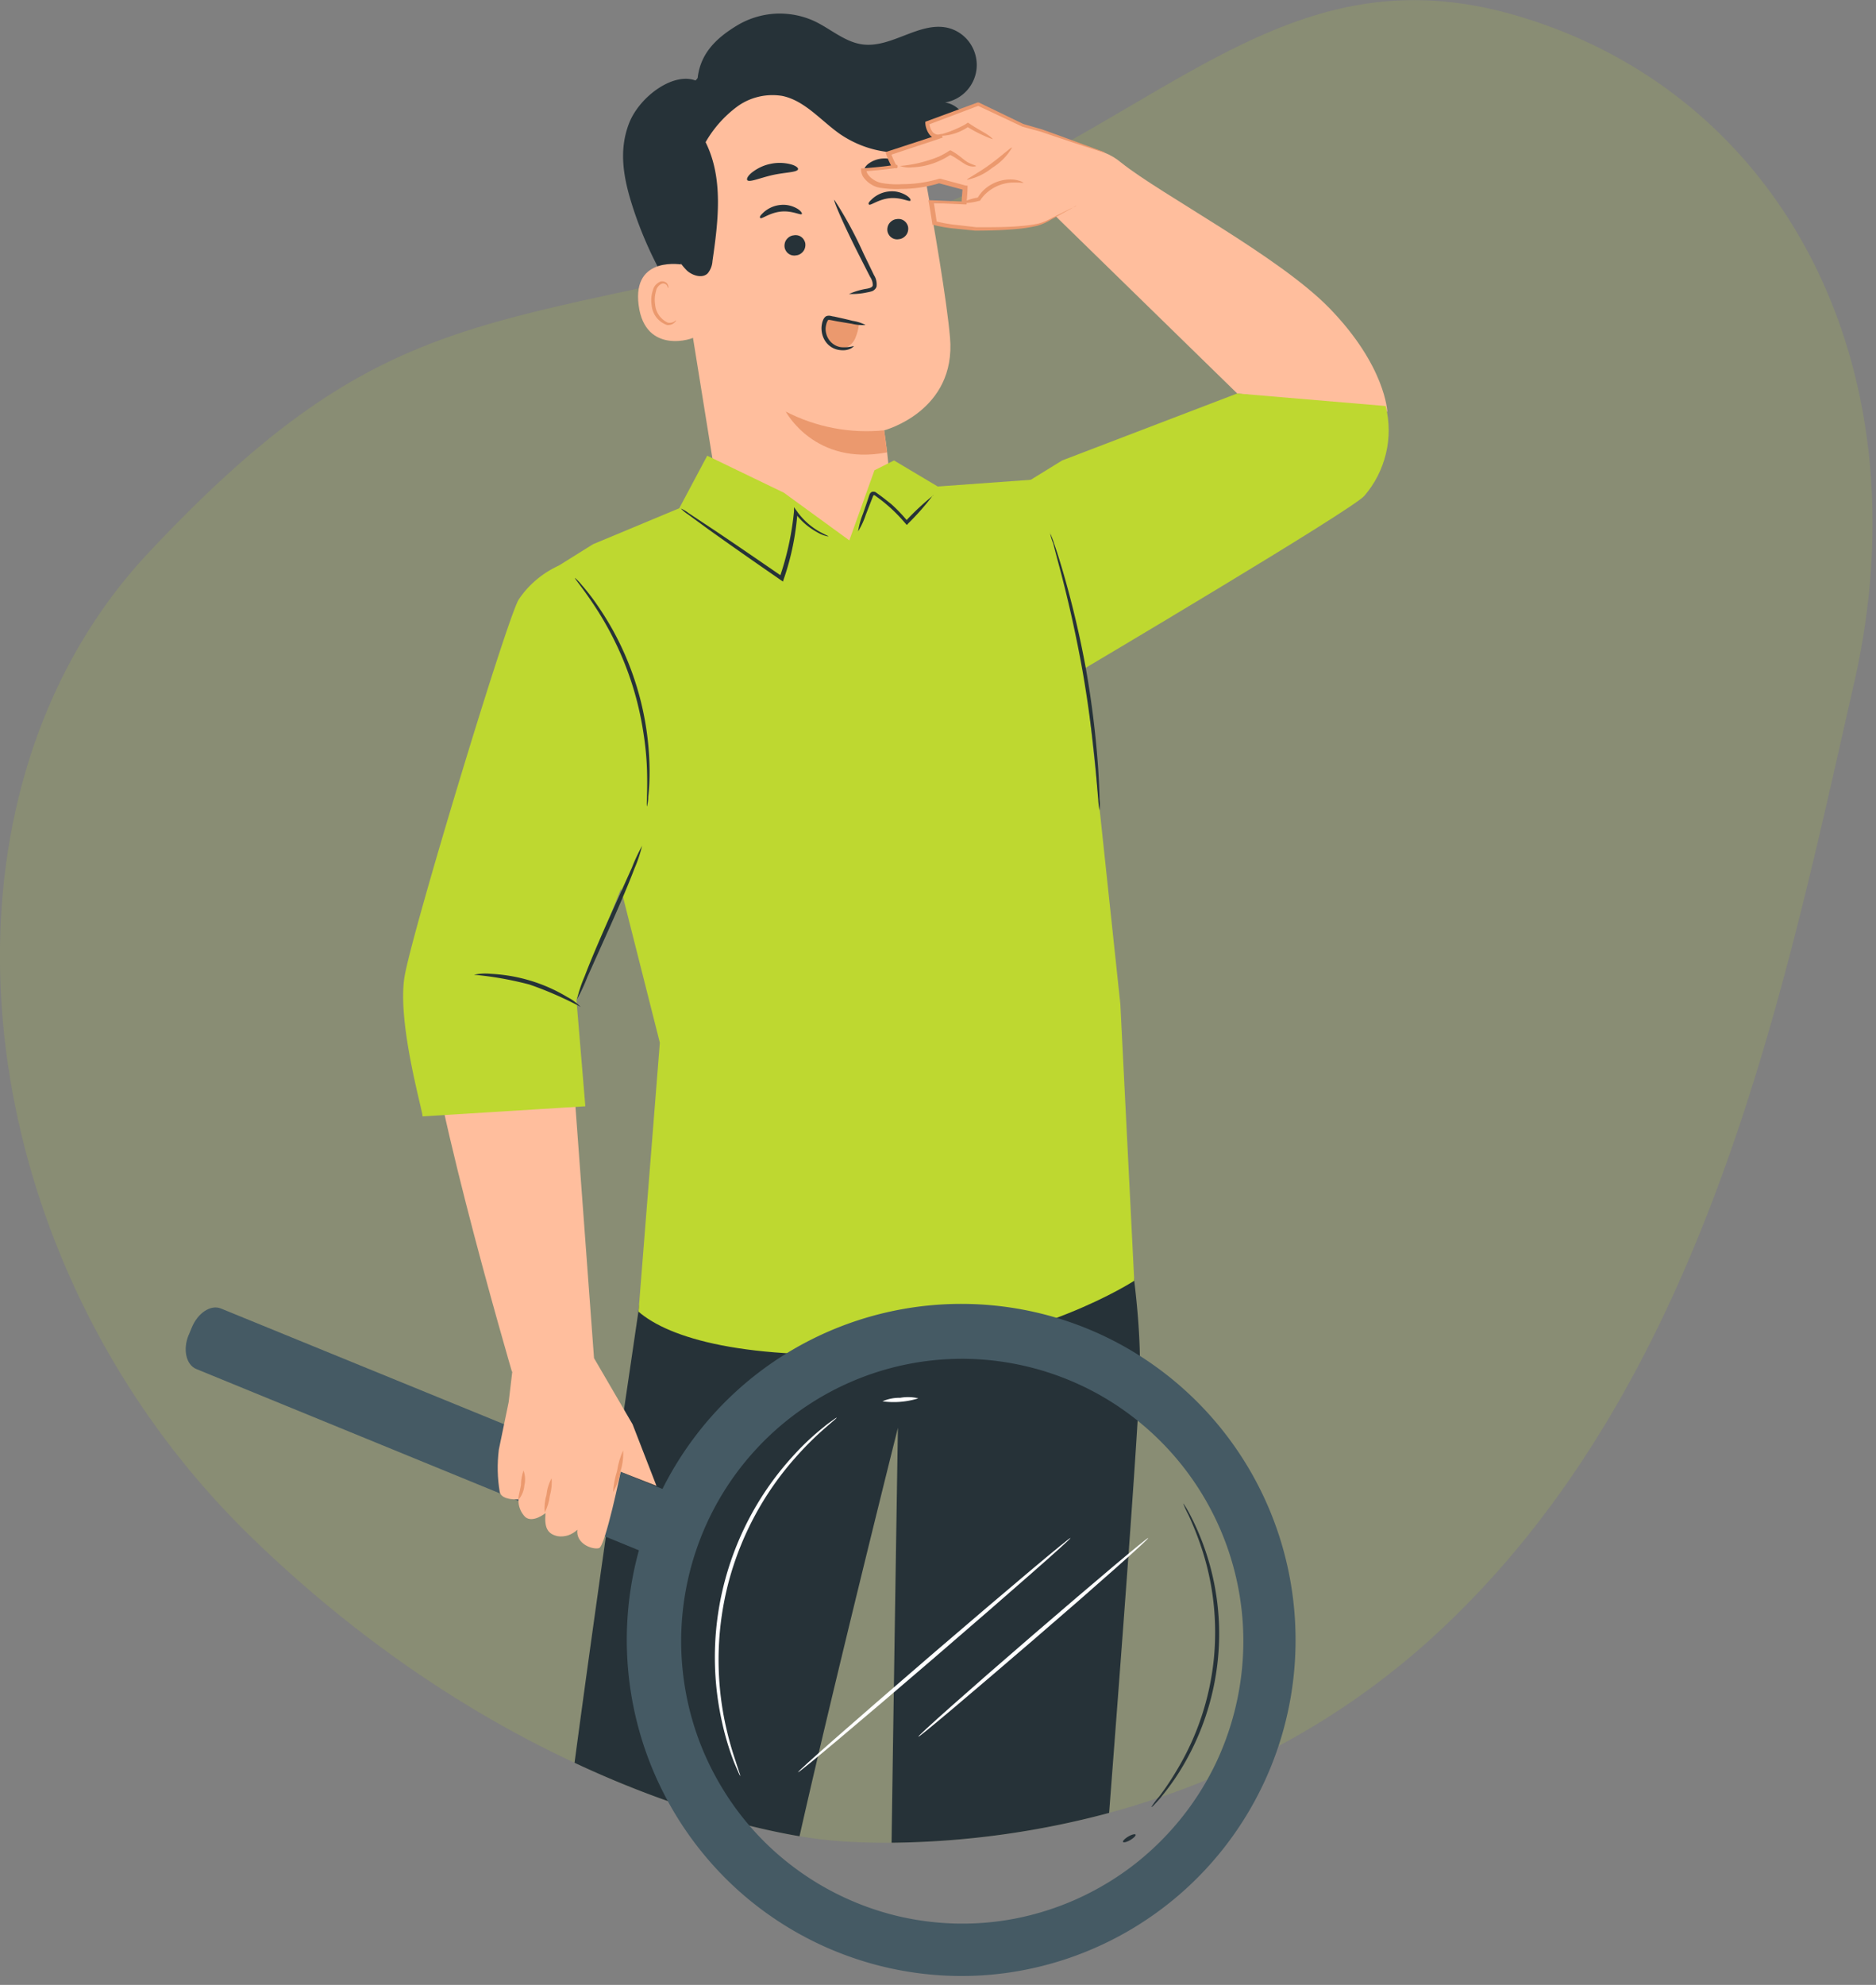 <svg xmlns="http://www.w3.org/2000/svg" width="139" height="147" fill="none">
    <rect width="100%" height="100%" fill="#808080" stroke="none"/>
    <style>
        .dynamic-color{fill:#bed830}
    </style>
    <path d="M137.37 50.62c-5.3 23.28-11.09 52.16-31.06 70.49-7.86 7.21-16.52 11.09-24.13 13.15a64.6 64.6 0 0 1-16.12 2.21c-3.04.02-4.86-.21-4.86-.21s-.69-.06-1.96-.27c-2.96-.5-9.05-1.87-16.67-5.44-7.11-3.31-15.54-8.54-23.99-16.75-21.36-20.77-24.87-54.43-7.59-72.85 13.86-14.78 21.34-16.37 36.33-19.59.42-.08.84-.18 1.27-.26.24-.06.49-.11.75-.17h.05c.41-.09.83-.18 1.25-.27.06-.02.12-.03.17-.04.28-.06.57-.12.85-.19.25-.05.49-.1.74-.16.19-.04.38-.09.58-.13 1.73-.39 3.57-.81 5.52-1.29.34-.09.69-.17 1.04-.26.14-.04.29-.07.44-.11 1.04-.26 2.05-.54 3.04-.85.12-.03.24-.07.36-.11.83-.25 1.63-.52 2.42-.8.37-.13.74-.26 1.11-.4.66-.24 1.3-.49 1.93-.75.02 0 .04 0 .06-.02.03-.01.05-.02.07-.03.1-.04.19-.08.29-.12.24-.1.48-.2.72-.31.04-.01.08-.02.12-.05.12-.04.24-.1.36-.15.27-.12.54-.23.81-.36.05-.02.09-.04.14-.06.09-.04.19-.08.28-.12 2.7-1.24 5.19-2.56 7.54-3.89.03-.01.05-.02.07-.04.03-.01.06-.03.09-.05 11.62-6.55 19.92-13.16 33.26-9.13 19.61 5.91 30.02 26.11 24.72 49.39z" class="dynamic-color" opacity=".15"/>
    <path fill="#263238" d="M84.44 102.44c-.21 4.92-1.36 20.06-2.26 31.82a64.6 64.6 0 0 1-16.12 2.21c.17-11.97.47-30.73.47-30.73s-4.72 18.83-7.29 30.25c-2.96-.5-9.05-1.87-16.67-5.44.68-5.09 1.5-10.99 2.32-16.75.02-.17.05-.35.07-.52.01-.01 0-.01 0-.01.22-1.49.43-2.97.63-4.42.23-1.52.44-3 .64-4.44.39-2.63.75-5.09 1.07-7.27v-.05c.84-5.69 1.41-9.53 1.41-9.53l20-.64.67-.03 10.92-.35h.05l1.25-.04h.21l.75-.03s.91 3.81 1.48 8.38c.3 2.47.5 5.16.4 7.59"/>
    <path fill="#455A64" d="M80.33 86.73c-.16-.8-.16-1.63 0-2.44.17.8.17 1.63 0 2.44m1.41.65c-.27-1.03-.18-2.11.26-3.08-.02.52-.06 1.03-.15 1.54 0 .52-.04 1.03-.11 1.54m-12.65-2.55c-.27.06-.53.2-.72.41a.95.95 0 0 0-.21.38c-.04.14-.05.29-.03.43.05.16.14.31.27.43a.95.95 0 0 0 .95.18c.16-.06.3-.16.4-.3a1.04 1.04 0 0 0 .08-.84c-.1-.26-.28-.49-.52-.64 0 0 .1 0 .24.06.2.12.36.3.44.51.07.16.1.34.1.51 0 .18-.06.35-.14.5-.13.18-.3.32-.5.41-.2.08-.43.11-.64.07-.22-.04-.42-.14-.57-.3a1.13 1.13 0 0 1-.32-.56c-.02-.18 0-.35.05-.52.06-.17.15-.32.28-.44a1 1 0 0 1 .6-.31c.16-.02.24.02.24.03z"/>
    <path fill="#263238" d="M51.67 6.05c.11-1.98 1.32-3.2 3.02-4.21.86-.5 1.82-.78 2.81-.83.99-.04 1.97.15 2.87.57 1.19.57 2.24 1.54 3.54 1.71 2.16.28 4.2-1.71 6.31-1.23.63.15 1.19.52 1.58 1.04s.59 1.16.57 1.81a2.82 2.82 0 0 1-2.35 2.68c1.41.21 2.21 2 1.7 3.33s-2 2.11-3.41 2.14a7.9 7.9 0 0 1-4.03-1.27c-1.23-.72-2.39-1.59-3.68-2.2-1.27-.69-2.73-.9-4.14-.61-1.87.5-3.19 2.28-3.68 4.14-.48 1.86-.28 3.86 0 5.78s.66 3.85.48 5.79a.71.71 0 0 1-.27.57c-.28.16-.61-.11-.82-.36a28.6 28.6 0 0 1-5.33-9.7c-.65-2.05-1.01-4.06-.23-6.07s3.41-3.92 5.08-3.1z"/>
    <path fill="#FFBE9D" d="m49.83 15.61 3.15 19.55c.57 3.65 2.95 7.18 8.66 5.99 4.87-1.42 4.51-4.94 3.87-9.28 0 0 5.36-1.4 4.88-6.88-.23-2.65-1.14-8.06-2.04-12.94-.46-2.53-1.85-4.79-3.9-6.34-2.05-1.54-4.6-2.26-7.14-2l-.53.05c-5.63.93-8.01 6.21-6.95 11.84z"/>
    <path fill="#EB996E" d="M65.51 31.87c-2.51.25-5.04-.23-7.29-1.39 0 0 2.14 4.06 7.51 3.02l-.22-1.64z"/>
    <path fill="#263238" d="M67.29 16.85c.02.2-.03.41-.16.57s-.31.27-.51.29q-.15.03-.3 0a.7.7 0 0 1-.27-.12.7.7 0 0 1-.2-.22.7.7 0 0 1-.1-.28c-.02-.2.03-.41.16-.57s.31-.27.51-.29q.15-.03.3 0t.27.12c.08.06.15.13.2.22.05.08.09.18.1.28m.17-1.99c-.09.11-.72-.27-1.56-.18-.83.09-1.41.57-1.51.47s.03-.23.28-.46c.34-.29.76-.47 1.2-.51.44-.05.87.05 1.25.27.28.17.38.34.34.39zm-7.79 3.19c.02.2-.03.41-.16.57s-.31.27-.51.29q-.15.03-.3 0a.7.7 0 0 1-.27-.12.7.7 0 0 1-.2-.22.7.7 0 0 1-.1-.28c-.02-.2.03-.41.16-.57s.31-.27.51-.29q.15-.03.3 0t.27.12c.08.06.15.13.2.22s.09.18.1.28m-.26-2.2c-.09.11-.72-.27-1.56-.18-.83.09-1.41.57-1.51.48s.03-.23.28-.46c.34-.29.76-.47 1.2-.51.43-.05.87.05 1.25.27.28.17.38.35.34.4m3.5 5.92c.43-.19.88-.32 1.33-.39.21-.04.41-.1.43-.26 0-.22-.08-.44-.2-.62-.26-.5-.52-1.02-.8-1.57-1.14-2.24-1.94-4.09-1.85-4.13.83 1.27 1.55 2.61 2.17 3.99l.77 1.59c.16.25.22.54.19.83q-.03.12-.12.21c-.06.06-.12.11-.2.14q-.18.06-.36.09c-.45.1-.92.14-1.38.12zm-3.78-9.24c-.06.24-.9.22-1.87.43-.97.22-1.74.57-1.89.38-.07-.1.05-.33.35-.57.4-.31.86-.53 1.35-.63.49-.11 1-.1 1.49.02.4.1.6.27.57.38zm7.77-.07c-.13.21-.73.07-1.42.13s-1.27.26-1.42.07c-.07-.09 0-.29.24-.5.32-.25.71-.4 1.11-.42.4-.03.81.06 1.16.26.28.17.38.36.32.46z"/>
    <path fill="#FFBE9D" d="M50.68 19.62c-.1-.03-3.85-.74-3.36 2.99s4.12 2.46 4.11 2.36c-.01-.11-.75-5.35-.75-5.35"/>
    <path fill="#EB996E" d="M50.11 23.7s-.06.05-.16.12c-.15.08-.32.11-.48.07-.26-.12-.48-.31-.65-.55-.16-.24-.26-.51-.28-.8-.05-.32-.03-.64.06-.95.02-.12.06-.24.14-.34.07-.1.17-.18.28-.23a.28.28 0 0 1 .22-.01c.07.02.14.07.18.14.07.1.05.18.07.18s.07-.07 0-.22a.37.37 0 0 0-.18-.21.52.52 0 0 0-.37-.05c-.14.06-.27.15-.37.26-.1.12-.17.26-.2.41-.12.35-.14.71-.09 1.07.03.33.15.65.35.91s.48.46.79.57c.1.01.21 0 .3-.03.1-.03.19-.08.26-.16.12-.09.12-.18.11-.18z"/>
    <path fill="#263238" d="M67.91 6.99a7 7 0 0 0-2.55-2.41c-2.18-1.36-4.72-2-7.28-1.82-2.57.2-4.96 1.4-6.66 3.33a10.45 10.45 0 0 0-2.33 5.57c-.21 2.04-.02 4.1.57 6.07.18.88.62 1.7 1.26 2.33.43.37 1.14.57 1.52.18.21-.26.33-.57.35-.91.43-2.96.82-6.13-.51-8.8a8.6 8.6 0 0 1 2.32-2.62c.47-.35 1.01-.6 1.59-.74.57-.14 1.17-.16 1.75-.07 1.7.34 2.9 1.86 4.33 2.85 1.04.7 2.22 1.15 3.47 1.3 1.24.15 2.5 0 3.67-.43l-1.48-3.84z"/>
    <path fill="#EB996E" d="M63.64 24.04c-.04.35-.14.7-.28 1.03-.07.16-.18.31-.31.43s-.29.21-.46.27c-.19.04-.38.03-.56-.02s-.35-.15-.48-.29c-.26-.28-.43-.63-.48-1.01-.06-.34 0-.77.34-.88q.21-.045.42 0l1.9.35-.09.14z"/>
    <path fill="#263238" d="M63.25 25.63c-.31.08-.63.11-.95.08-.33-.05-.63-.23-.84-.5-.12-.16-.21-.35-.25-.54q-.075-.3 0-.6c.02-.1.05-.2.1-.29s.04-.09.12-.09c.1.01.2.03.3.05l.31.06 1.08.18c.33.08.67.11 1.01.09a3 3 0 0 0-.96-.31c-.31-.08-.66-.16-1.07-.25l-.31-.07c-.11 0-.2-.05-.35-.06-.09 0-.18.01-.26.06a.6.6 0 0 0-.16.19c-.06.12-.1.24-.12.37-.05.24-.04.49.02.74.06.24.17.47.33.66.26.31.63.5 1.03.53.26.03.52 0 .76-.12.16-.09.23-.17.22-.18z"/>
    <path fill="#FFBE9D" d="m77.08 16 .88-.24 13.71 13.38 11.12 1.35s-.11-3.37-4.29-7.67c-3.75-3.85-12.47-8.41-15.42-10.77-.38-.32-.81-.58-1.28-.76l-4.72 4.72z"/>
    <path fill="#FFBE9D" d="m77.07 9.63-1.4-.4-3.31-1.57-3.76 1.41s.09 1.29 1.07.94l-3.94 1.31s.32.94.5 1-2.31.27-2.31.27 0 1.27 2.36 1.25 3.27-.43 3.27-.43l1.89.51-.07 1.14-2.58-.04.12 1.45c1.1.23 2.2.4 3.32.51 0 0 3.98.06 5.06-.47s2.45-1.27 2.45-1.27l2.06-3.95-4.73-1.65z"/>
    <path fill="#EB996E" d="M73.52 10.3s-.22-.07-.57-.23c-.46-.2-.91-.44-1.33-.71h.17l-.15.1c-.47.3-1 .5-1.55.57-.42.06-.68 0-.68 0 .72-.17 1.42-.44 2.08-.8l.14-.09.09-.06.09.06c.46.32.94.57 1.26.77s.49.37.47.39zm-1.21 2.01s-.26.09-.64-.07c-.38-.17-.81-.57-1.35-.8h.14c-.24.16-.5.31-.76.43-.67.32-1.39.5-2.12.52-.3.04-.61 0-.9-.1 1-.08 1.97-.32 2.9-.7.25-.12.49-.25.73-.41l.07-.04h.06c.61.31.97.73 1.31.9s.56.21.56.25zm3.52 1.24s-.29-.04-.74-.03c-.58 0-1.15.18-1.64.5-.32.21-.6.48-.81.8l-.03.05h-.05c-.44.13-.89.18-1.35.17.41-.21.84-.35 1.3-.42l-.09.06c.21-.37.51-.69.87-.92a2.88 2.88 0 0 1 1.81-.46c.49.06.75.22.73.25"/>
    <path fill="#EB996E" d="M79.74 15.22s-.07.06-.11.07l-.36.21-1.37.75c-.32.2-.67.36-1.04.47-.44.1-.89.18-1.33.22-.97.1-2.07.14-3.29.14l-1.48-.15a10 10 0 0 1-1.62-.28h-.06v-.07c-.08-.5-.16-1.04-.26-1.59l-.03-.16h.16l2.45.1-.15.13c0-.35.05-.74.07-1.14l.11.15-1.9-.51h.1c-.92.28-1.88.43-2.84.43-.5.03-1 0-1.49-.07-.27-.03-.53-.12-.76-.27-.23-.14-.43-.33-.59-.56-.09-.15-.14-.32-.15-.49v-.13h.14c.57-.05 1.18-.1 1.75-.17l.42-.06h.09v.03s-.03.04-.04.06v.07c0 .05.1.12.08.1a.24.24 0 0 1-.09-.06 1 1 0 0 1-.15-.22c-.13-.26-.25-.53-.34-.81l-.05-.14.14-.05 3.98-1.3.09.26c-.16.06-.33.08-.5.06a.72.72 0 0 1-.44-.26c-.19-.25-.3-.55-.32-.86v-.1l.1-.04 3.77-1.39h.09l3.3 1.59 1.38.4 1.2.43 1.91.7 1.2.44c.14.04.28.1.41.17-.14-.03-.29-.07-.43-.12l-1.22-.39-1.93-.64-1.2-.41-1.39-.38-3.32-1.56h.1l-3.76 1.42.09-.14c.01.25.1.5.26.7.08.08.19.14.3.16s.23 0 .34-.04l.09.27-3.94 1.31.09-.19c.09.26.2.52.32.76.02.05.05.1.09.14a.1.1 0 0 0-.03.07c.06-.15 0-.04.04-.07h.04s.04.05.05.09v.07c0 .02-.02.05-.04.06-.05.05-.03.03-.05.03h-.17l-.44.06c-.57.07-1.14.12-1.76.17l.13-.14c.01.12.05.23.11.34.13.19.3.34.5.46s.41.19.64.22c.47.08.95.1 1.43.07.92 0 1.84-.14 2.73-.4h.1l1.89.51h.11v.11c0 .39-.05.78-.07 1.14v.14h-.14l-2.45-.11.14-.15c.09.57.17 1.1.24 1.6l-.07-.09c.51.13 1.02.22 1.54.27l1.47.17c1.21 0 2.31 0 3.27-.09q.66-.045 1.32-.18c.36-.1.7-.25 1.02-.43l1.4-.7.37-.17c-.06-.01-.02-.03-.02-.02z"/>
    <path fill="#EB996E" d="M74.99 10.93c-.36.61-.86 1.12-1.46 1.49-.55.45-1.19.75-1.88.9-.03-.08.8-.48 1.7-1.14.91-.66 1.57-1.31 1.64-1.25"/>
    <path d="m102.67 30.07-11-.93L78.7 34.1l-2.84 1.75 4.04 13.93s20.33-12.03 21.19-13.06c.78-.9 1.32-1.97 1.6-3.13s.27-2.36-.02-3.52" class="dynamic-color"/>
    <path fill="#BED830" d="m43.93 40.31-3.78 2.36 8.74 34.55-1.58 19.92c2.27 1.97 7.95 3.67 18.74 3.05s17.99-5.34 17.99-5.34l-1.03-20.49-2.46-23.12-2.75-15.81-8.32.6-3.24-1.93-1.45.73-1.86 5.19-4.85-3.53-5.68-2.74-2.07 3.89-6.38 2.66z" class="dynamic-color"/>
    <path fill="#263238" d="M77.79 39.46c.12.25.22.5.3.76.18.5.41 1.23.68 2.15.69 2.38 1.26 4.79 1.7 7.22.43 2.44.73 4.89.9 7.36.06.95.09 1.71.1 2.24.03.28.03.55 0 .83-.05-.27-.09-.55-.1-.82-.05-.57-.11-1.33-.19-2.23-.18-1.88-.48-4.48-.98-7.33-.51-2.84-1.11-5.39-1.59-7.22-.23-.87-.43-1.6-.57-2.17a3.7 3.7 0 0 1-.24-.8zm-16.42.27c-.28-.05-.54-.15-.78-.29-.67-.36-1.26-.86-1.7-1.48l.2-.06c-.12 1.7-.46 3.38-1.02 4.99l-.06.18-.16-.11-.4-.28c-1.96-1.35-3.72-2.59-4.99-3.5l-1.49-1.09c-.19-.12-.37-.27-.52-.43.2.09.39.2.57.34l1.54 1.02c1.3.86 3.08 2.08 5.03 3.42l.4.27-.23.07c.55-1.59.91-3.24 1.07-4.91v-.31l.18.25c.42.61.97 1.12 1.6 1.5.49.28.77.38.76.41zm7.77-3.07c-.56.75-1.18 1.45-1.85 2.11l-.1.11-.1-.11q-.57-.675-1.23-1.26c-.24-.21-.47-.4-.7-.57l-.35-.26s-.05-.01-.08-.01l-.05.09-.53 1.36q-.21.645-.57 1.23c.07-.45.19-.88.36-1.3.15-.43.31-.89.47-1.38.02-.05.04-.1.07-.14s.08-.08.12-.1c.06-.02.11-.02.17-.01.06 0 .11.03.16.07l.36.26c.24.18.49.38.73.57.45.4.87.84 1.25 1.31h-.2c.64-.7 1.33-1.34 2.06-1.93z"/>
    <path fill="#455A64" d="m13.99 98.85.21-.51c.44-1.1 1.42-1.75 2.18-1.43l34.39 14.05c.17.07.23.32.13.57l-1.47 3.62c-.1.25-.32.39-.49.32l-34.39-14.08c-.76-.31-1.02-1.45-.57-2.53z"/>
    <path fill="#FFBE9D" d="m46.1 59.04-4.14 13.75 2.07 28.02-6.1.77s-6.99-23.84-6.29-28.15 3.54-16.88 3.54-16.88l10.91 2.5z"/>
    <path fill="#FFBE9D" d="m44.03 100.61 2.84 4.87 1.77 4.56-2.65-1.04s-1.14 5.51-1.6 5.65-1.74-.3-1.61-1.36c-.19.18-.42.32-.67.41-.25.08-.52.11-.78.07-.81-.17-1-.69-.91-1.71 0 0-.94.76-1.5.29-.17-.17-.31-.38-.39-.6-.09-.23-.13-.47-.11-.71 0 0-1.22.1-1.39-.53-.18-1.04-.2-2.1-.07-3.15.14-.7.73-3.53.73-3.53l.27-2.28 6.06-.95z"/>
    <path d="M43.36 110.12c-.22.5-.37 1.02-.43 1.56-.14.53-.2 1.07-.18 1.61.22-.5.37-1.02.43-1.56q.21-.795.18-1.62z"/>
    <path fill="#EB996E" d="M40.87 109.48c-.21.38-.34.81-.38 1.24-.13.42-.17.86-.13 1.3.2-.39.33-.81.38-1.25.12-.42.17-.86.13-1.29m-2.08-.58c-.12.35-.19.71-.19 1.08-.1.57-.25 1.06-.18 1.08.25-.29.4-.66.43-1.04.09-.37.07-.76-.06-1.12m7.38-1.49q-.33.735-.45 1.53c-.16.51-.26 1.04-.3 1.57.27-.46.46-.97.54-1.51.17-.51.24-1.05.21-1.59"/>
    <path d="M31.31 82.68c0-.47-1.91-7-1.33-10.38s7.51-26.25 8.44-27.88c.73-1.1 1.76-1.97 2.96-2.52 1.34.73 2.51 1.72 3.46 2.91a11.2 11.2 0 0 1 2.05 4.04c1.39 5.02 1.39 11.31 1.39 11.31l-5.57 13.88.66 7.89-12.07.75z" class="dynamic-color"/>
    <path fill="#263238" d="M47.94 59.71c-.06 0 .05-1.03 0-2.67-.03-.96-.13-1.91-.28-2.85-.36-2.33-1.07-4.59-2.11-6.7-.42-.86-.9-1.7-1.42-2.5-.9-1.38-1.57-2.15-1.53-2.19.18.15.35.33.5.52.42.48.82 1 1.18 1.53.55.8 1.05 1.63 1.49 2.5a21.86 21.86 0 0 1 2.36 9.7c0 .65-.02 1.31-.1 1.96 0 .24-.04.48-.09.71zm-.36 2.9q-.21.885-.57 1.71c-.4 1.06-1.01 2.49-1.7 4.05l-1.79 3.99c-.22.57-.48 1.12-.77 1.65q.21-.885.57-1.71c.4-1.06 1.01-2.49 1.7-4.05l1.8-3.99c.22-.57.48-1.12.77-1.65zm-4.54 11.97a26.5 26.5 0 0 0-3.82-1.67c-1.35-.35-2.72-.6-4.1-.72.41-.09.82-.11 1.24-.07 1 .05 1.99.22 2.95.51s1.88.7 2.74 1.22c.37.19.7.44.99.74z"/>
    <path fill="#fff" d="M79.32 113.9c.05.06-4.42 3.99-10 8.79s-10.14 8.63-10.19 8.56 4.42-3.99 10-8.79c5.58-4.79 10.14-8.63 10.19-8.56m5.76 0c.06.06-3.71 3.42-8.42 7.47s-8.56 7.31-8.62 7.25 3.72-3.42 8.42-7.47 8.57-7.31 8.62-7.25"/>
    <path fill="#263238" d="M93.56 121.92s0-.12-.03-.36-.03-.6-.07-1.07c0-.23 0-.5-.05-.78-.05-.29-.09-.6-.14-.94s-.11-.7-.17-1.09-.19-.79-.29-1.22c-.52-2.1-1.36-4.1-2.48-5.95-1.46-2.46-3.38-4.6-5.65-6.33l-.96-.72c-.34-.22-.69-.42-1.05-.64-.35-.22-.7-.46-1.08-.63l-1.14-.57-.57-.28-.62-.22-1.25-.46c-.43-.14-.87-.23-1.31-.35-.44-.13-.89-.23-1.35-.31-.93-.17-1.86-.28-2.81-.32-.48 0-.96-.06-1.45-.06l-1.47.08c-.25 0-.5 0-.74.05l-.74.11c-.49.09-1 .14-1.49.24-1 .23-1.99.52-2.96.87-.99.36-1.96.79-2.89 1.28-.47.26-.92.57-1.39.83-.23.15-.47.27-.68.43l-.65.5a20.3 20.3 0 0 0-4.73 4.75l-.51.68-.45.74-.44.74c-.16.24-.3.5-.41.76l-.75 1.57c-.2.57-.4 1.1-.6 1.65-1.53 4.56-1.53 9.5 0 14.06.2.57.4 1.1.6 1.65s.51 1.05.76 1.57l.19.39.23.37.44.74.45.74.51.68c.66.9 1.39 1.76 2.16 2.56.79.77 1.63 1.49 2.52 2.15l.65.49c.22.17.46.29.69.43.47.27.91.57 1.38.83.94.49 1.9.92 2.9 1.28.97.36 1.95.65 2.96.87.49.1 1 .16 1.49.25l.74.11c.25.03.49.03.74.05l1.47.08c.49 0 .97-.04 1.45-.06.94-.04 1.88-.15 2.81-.32.45-.07.9-.18 1.35-.31.44-.12.89-.21 1.31-.35l1.25-.46.62-.22.57-.28 1.14-.57c.39-.18.73-.43 1.08-.63.36-.21.7-.42 1.05-.64l.96-.72c2.27-1.73 4.19-3.88 5.65-6.33 1.13-1.83 1.97-3.82 2.51-5.91.1-.43.24-.83.29-1.22s.12-.75.17-1.09.11-.65.14-.94.03-.57.05-.79c.03-.46.06-.81.07-1.06 0-.24.03-.36.03-.36v.36c0 .24 0 .61-.04 1.07 0 .24-.01.5-.03.79 0 .29-.08.6-.12.94l-.16 1.1c-.07.42-.17.83-.28 1.23-.5 2.12-1.32 4.14-2.44 6.01a22.2 22.2 0 0 1-5.68 6.41l-.97.73c-.34.22-.7.43-1.05.65s-.7.46-1.09.65l-1.16.57-.57.28-.62.23-1.26.46c-.43.15-.87.24-1.32.36-.44.14-.9.24-1.36.31-.94.18-1.89.29-2.84.34-.49 0-.97.07-1.47.06l-1.49-.07c-.24 0-.5 0-.75-.05l-.75-.11c-.5-.09-1.01-.14-1.51-.25a23 23 0 0 1-2.99-.88q-1.515-.54-2.94-1.29c-.47-.26-.93-.57-1.4-.83-.23-.15-.48-.27-.7-.44l-.64-.51c-.9-.67-1.75-1.39-2.55-2.17-.79-.82-1.53-1.69-2.2-2.61l-.52-.69-.45-.75-.45-.75-.23-.37-.19-.4-.78-1.59-.61-1.67a22.45 22.45 0 0 1 0-14.26l.61-1.66c.26-.53.51-1.06.76-1.59.12-.27.26-.52.42-.77l.45-.75.45-.74.52-.69c.68-.92 1.41-1.79 2.2-2.61.8-.78 1.65-1.51 2.55-2.17l.66-.5c.22-.16.45-.31.69-.44.47-.27.93-.57 1.4-.83q1.425-.75 2.94-1.29c.98-.36 1.98-.65 2.99-.88.51-.1 1.01-.16 1.51-.24l.75-.11c.25-.03.5-.03.75-.05l1.49-.07c.49 0 .98.05 1.46.06.95.04 1.9.16 2.84.34.46.08.91.18 1.36.31.44.12.89.22 1.32.36l1.26.46.62.23.57.29 1.14.57c.38.19.74.41 1.1.64.35.22.71.43 1.05.65l.97.73c2.29 1.75 4.22 3.93 5.68 6.41 1.12 1.86 1.94 3.89 2.44 6.01.1.43.24.84.28 1.23.05.39.11.76.16 1.1s.1.66.12.94c.02.29 0 .57.03.79 0 .46 0 .82.04 1.07s.04.36.04.36z"/>
    <path fill="#263238" d="M85.31 133.82c.17-.27.36-.52.57-.76.52-.68.99-1.4 1.42-2.14 1.44-2.44 2.33-5.16 2.63-7.98.29-2.82-.02-5.67-.92-8.35-.27-.81-.59-1.61-.95-2.39a7 7 0 0 1-.39-.86s.06.06.14.2c.09.14.21.34.35.61a19.1 19.1 0 0 1 2.07 10.82c-.3 2.86-1.23 5.61-2.73 8.06-.45.74-.96 1.44-1.51 2.11-.19.23-.36.4-.47.52s-.19.17-.2.17zm-1.17 2.05c.04.07-.14.25-.39.4-.26.15-.5.21-.54.14s.14-.25.39-.4c.26-.15.5-.21.54-.14"/>
    <path fill="#fff" d="M54.85 131.52c-.06-.08-.1-.17-.14-.27-.08-.18-.2-.44-.34-.79-.38-.99-.68-2.01-.9-3.05-.75-3.44-.66-7.02.26-10.42s2.63-6.53 5-9.13c.71-.79 1.48-1.52 2.31-2.18.28-.24.53-.4.69-.52s.24-.17.26-.16-.31.28-.87.77c-.79.69-1.53 1.43-2.23 2.23-2.3 2.6-3.97 5.71-4.88 9.07a22.7 22.7 0 0 0-.33 10.3c.21 1.03.48 2.05.82 3.04.22.71.37 1.1.35 1.1zm13.19-27.96a6.1 6.1 0 0 1-2.65.22c.41-.18.86-.27 1.31-.26.44-.08.9-.07 1.34.04"/>
    <path fill="#455A64" d="M71.26 146.34c-6.2 0-12.17-2.32-16.75-6.51a24.97 24.97 0 0 1-2.97-33.5c3.76-4.94 9.24-8.29 15.34-9.38s12.39.15 17.62 3.49 9.03 8.52 10.64 14.53.93 12.41-1.92 17.93a24.8 24.8 0 0 1-13.48 11.92c-2.72 1-5.59 1.52-8.49 1.52zm.05-45.71c-2.9 0-5.76.6-8.42 1.78a20.88 20.88 0 0 0-11.34 12.49c-.92 2.76-1.26 5.68-.99 8.58s1.13 5.71 2.55 8.25c1.41 2.54 3.33 4.76 5.65 6.51 2.31 1.75 4.97 3 7.79 3.67 2.82.66 5.75.73 8.6.19 3.25-.62 6.31-2.01 8.92-4.04 2.61-2.04 4.71-4.67 6.11-7.68a21.1 21.1 0 0 0 1.9-10.2 20.95 20.95 0 0 0-10.76-16.96 20.9 20.9 0 0 0-10.01-2.59"/>
</svg>
